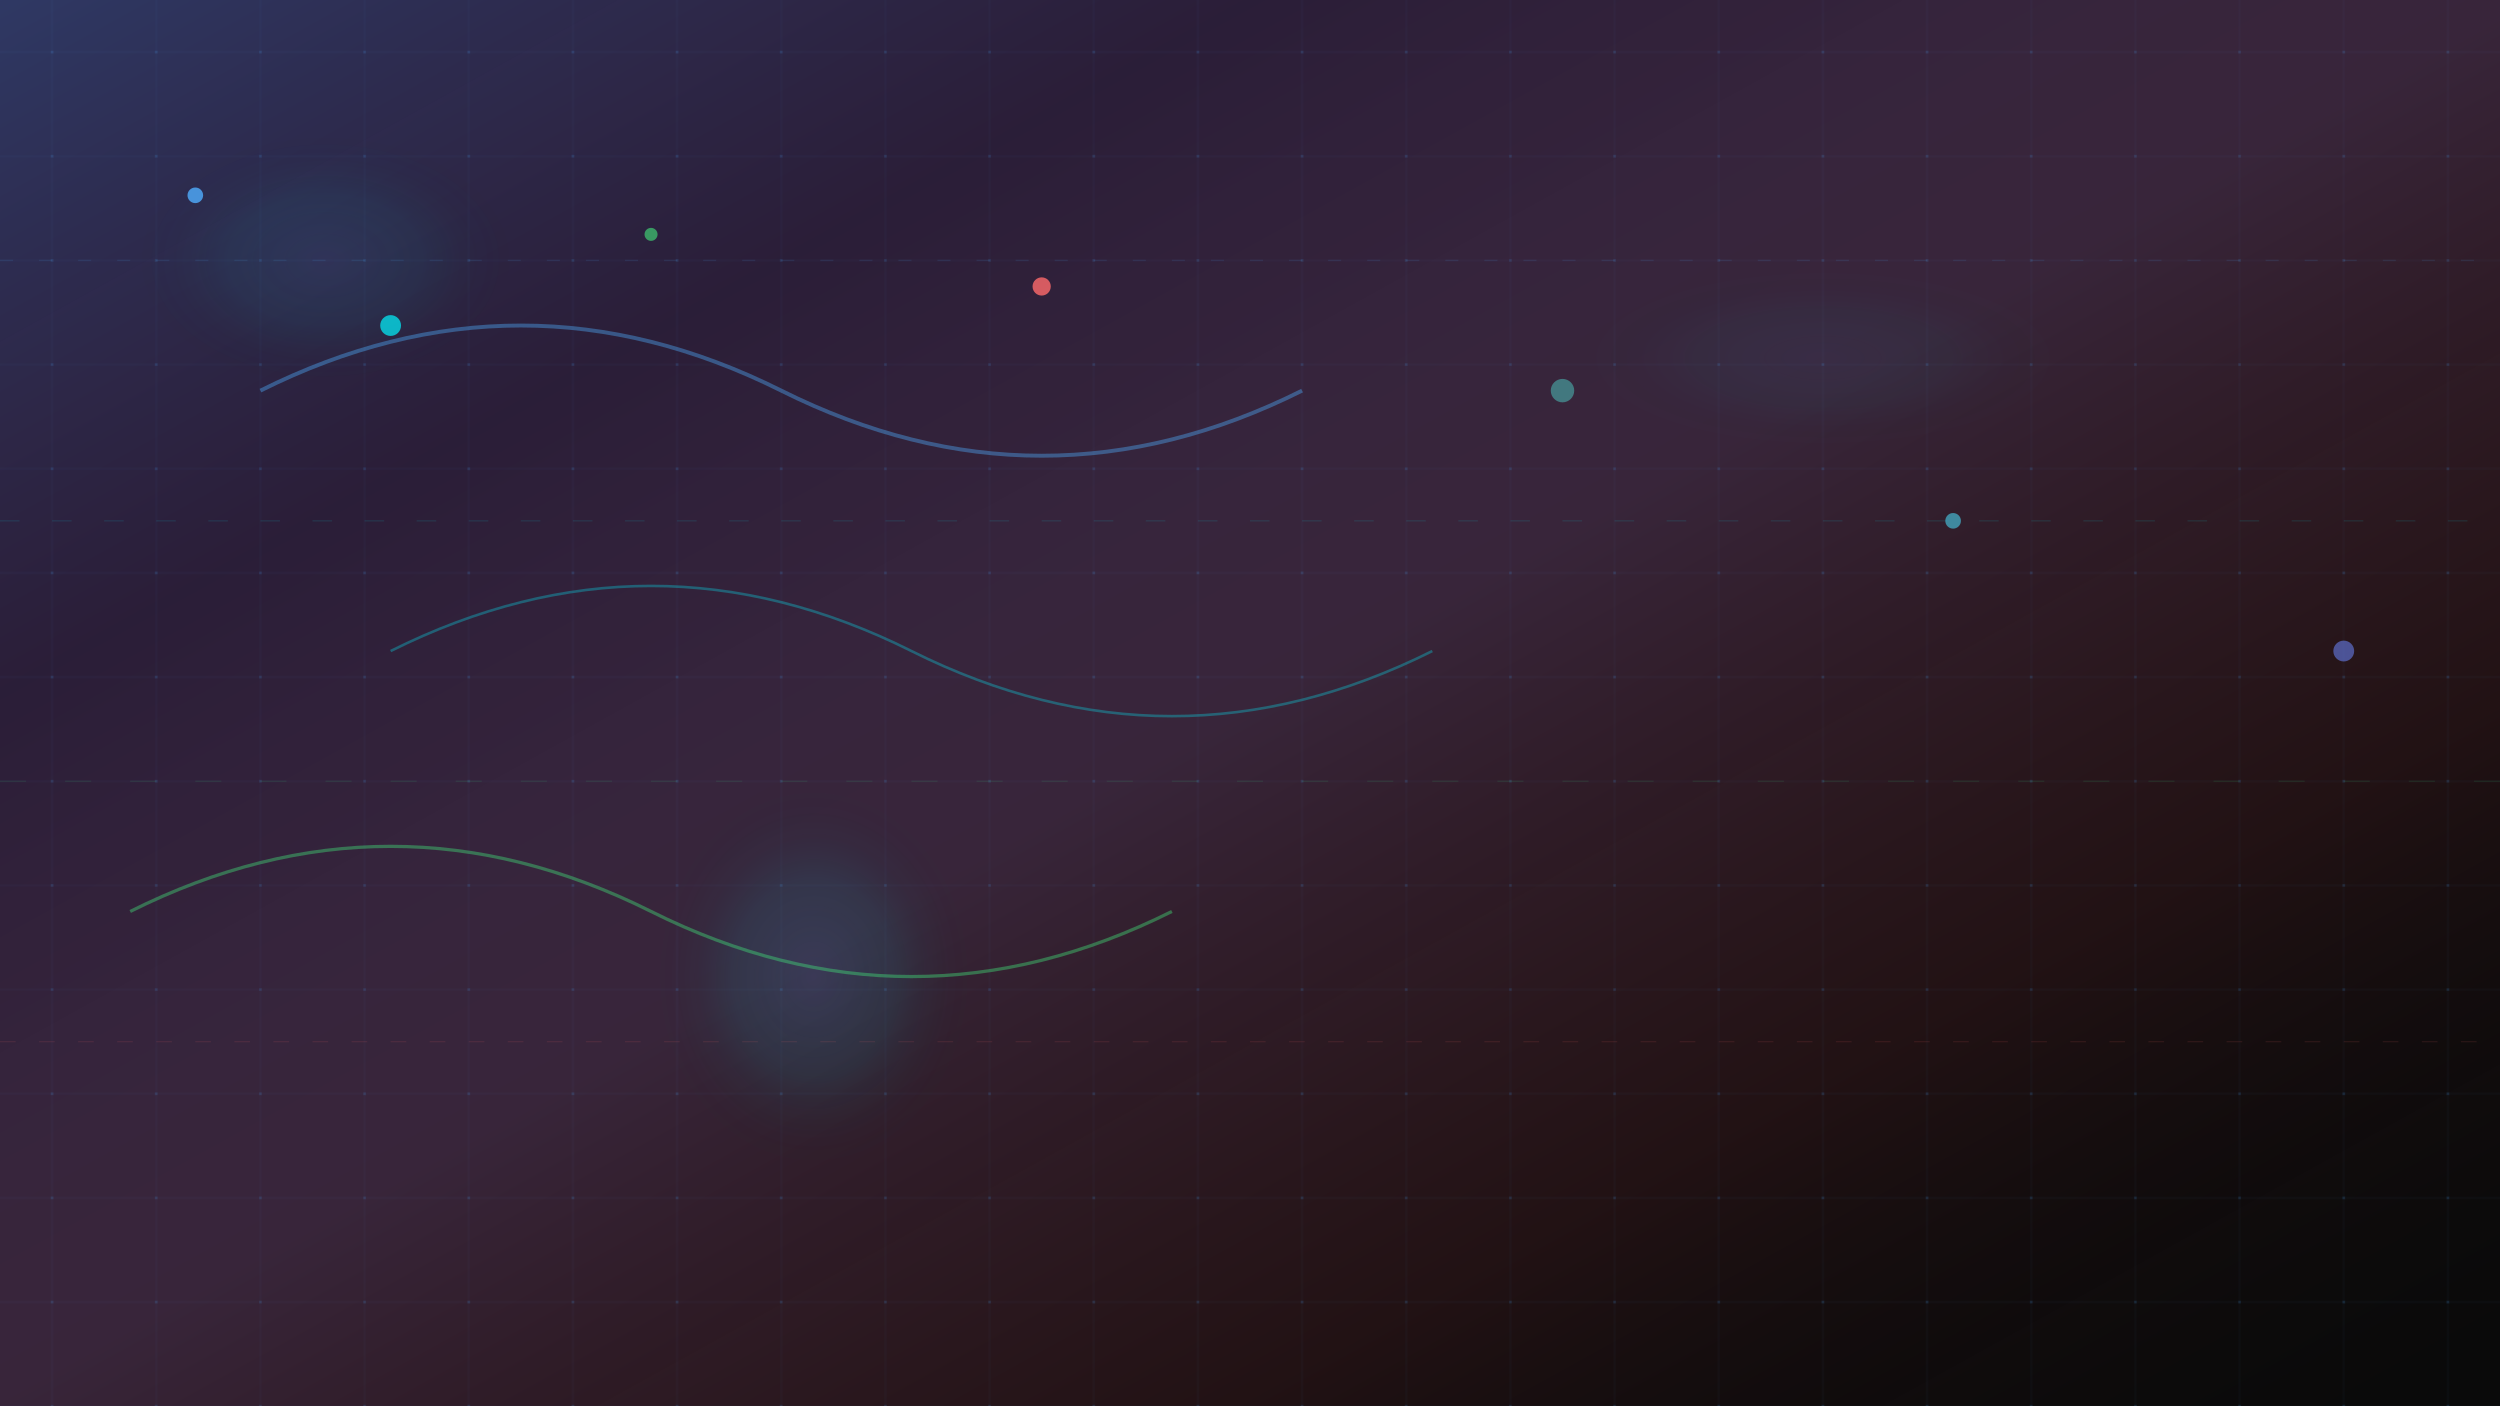 <svg width="1920" height="1080" viewBox="0 0 1920 1080" xmlns="http://www.w3.org/2000/svg">
  <defs>
    <!-- Modern tech gradients -->
    <linearGradient id="tech-primary" x1="0%" y1="0%" x2="100%" y2="100%">
      <stop offset="0%" style="stop-color:#667eea;stop-opacity:0.4" />
      <stop offset="25%" style="stop-color:#764ba2;stop-opacity:0.3" />
      <stop offset="50%" style="stop-color:#f093fb;stop-opacity:0.2" />
      <stop offset="75%" style="stop-color:#f5576c;stop-opacity:0.1" />
      <stop offset="100%" style="stop-color:transparent;stop-opacity:0" />
    </linearGradient>
    
    <radialGradient id="tech-accent" cx="50%" cy="50%" r="50%">
      <stop offset="0%" style="stop-color:#4facfe;stop-opacity:0.6" />
      <stop offset="50%" style="stop-color:#00f2fe;stop-opacity:0.3" />
      <stop offset="100%" style="stop-color:transparent;stop-opacity:0" />
    </radialGradient>
    
    <!-- Modern filters -->
    <filter id="tech-blur" x="-50%" y="-50%" width="200%" height="200%">
      <feGaussianBlur in="SourceGraphic" stdDeviation="15"/>
    </filter>
    
    <filter id="tech-glow" x="-50%" y="-50%" width="200%" height="200%">
      <feGaussianBlur in="SourceGraphic" stdDeviation="2"/>
      <feColorMatrix type="matrix" values="0 0 1 0 0.3  0 1 0 0 0.2  1 0 0 0 0.1  0 0 0 1 0"/>
    </filter>
  </defs>
  
  <!-- Background -->
  <rect width="1920" height="1080" fill="#0a0a0a"/>
  <rect width="1920" height="1080" fill="url(#tech-primary)"/>
  
  <!-- Abstract tech shapes -->
  <rect x="100" y="100" width="300" height="200" rx="20" fill="url(#tech-accent)" filter="url(#tech-blur)" opacity="0.4"/>
  <rect x="1200" y="200" width="400" height="150" rx="25" fill="url(#tech-accent)" filter="url(#tech-blur)" opacity="0.3"/>
  <rect x="500" y="600" width="250" height="300" rx="30" fill="url(#tech-accent)" filter="url(#tech-blur)" opacity="0.5"/>
  
  <!-- Modern circuit patterns -->
  <path d="M200,300 Q400,200 600,300 T1000,300" stroke="rgba(79,172,254,0.4)" stroke-width="3" fill="none" filter="url(#tech-glow)"/>
  <path d="M300,500 Q500,400 700,500 T1100,500" stroke="rgba(0,242,254,0.3)" stroke-width="2" fill="none" filter="url(#tech-glow)"/>
  <path d="M100,700 Q300,600 500,700 T900,700" stroke="rgba(67,233,123,0.4)" stroke-width="2.5" fill="none" filter="url(#tech-glow)"/>
  
  <!-- Floating tech elements -->
  <circle cx="150" cy="150" r="6" fill="#4facfe" opacity="0.8"/>
  <circle cx="300" cy="250" r="8" fill="#00f2fe" opacity="0.7"/>
  <circle cx="500" cy="180" r="5" fill="#43e97b" opacity="0.6"/>
  <circle cx="800" cy="220" r="7" fill="#ff6b6b" opacity="0.8"/>
  <circle cx="1200" cy="300" r="9" fill="#4ecdc4" opacity="0.5"/>
  <circle cx="1500" cy="400" r="6" fill="#45b7d1" opacity="0.7"/>
  <circle cx="1800" cy="500" r="8" fill="#667eea" opacity="0.6"/>
  
  <!-- Modern grid overlay -->
  <defs>
    <pattern id="tech-grid" x="0" y="0" width="80" height="80" patternUnits="userSpaceOnUse">
      <path d="M0,40 L80,40 M40,0 L40,80" stroke="rgba(79,172,254,0.1)" stroke-width="0.5"/>
      <circle cx="40" cy="40" r="1" fill="rgba(79,172,254,0.2)"/>
    </pattern>
  </defs>
  <rect width="1920" height="1080" fill="url(#tech-grid)"/>
  
  <!-- Abstract data flow lines -->
  <path d="M0,200 L1920,200" stroke="rgba(79,172,254,0.1)" stroke-width="1" stroke-dasharray="10,20"/>
  <path d="M0,400 L1920,400" stroke="rgba(0,242,254,0.1)" stroke-width="1" stroke-dasharray="15,25"/>
  <path d="M0,600 L1920,600" stroke="rgba(67,233,123,0.1)" stroke-width="1" stroke-dasharray="20,30"/>
  <path d="M0,800 L1920,800" stroke="rgba(255,107,107,0.1)" stroke-width="1" stroke-dasharray="12,18"/>
</svg>
